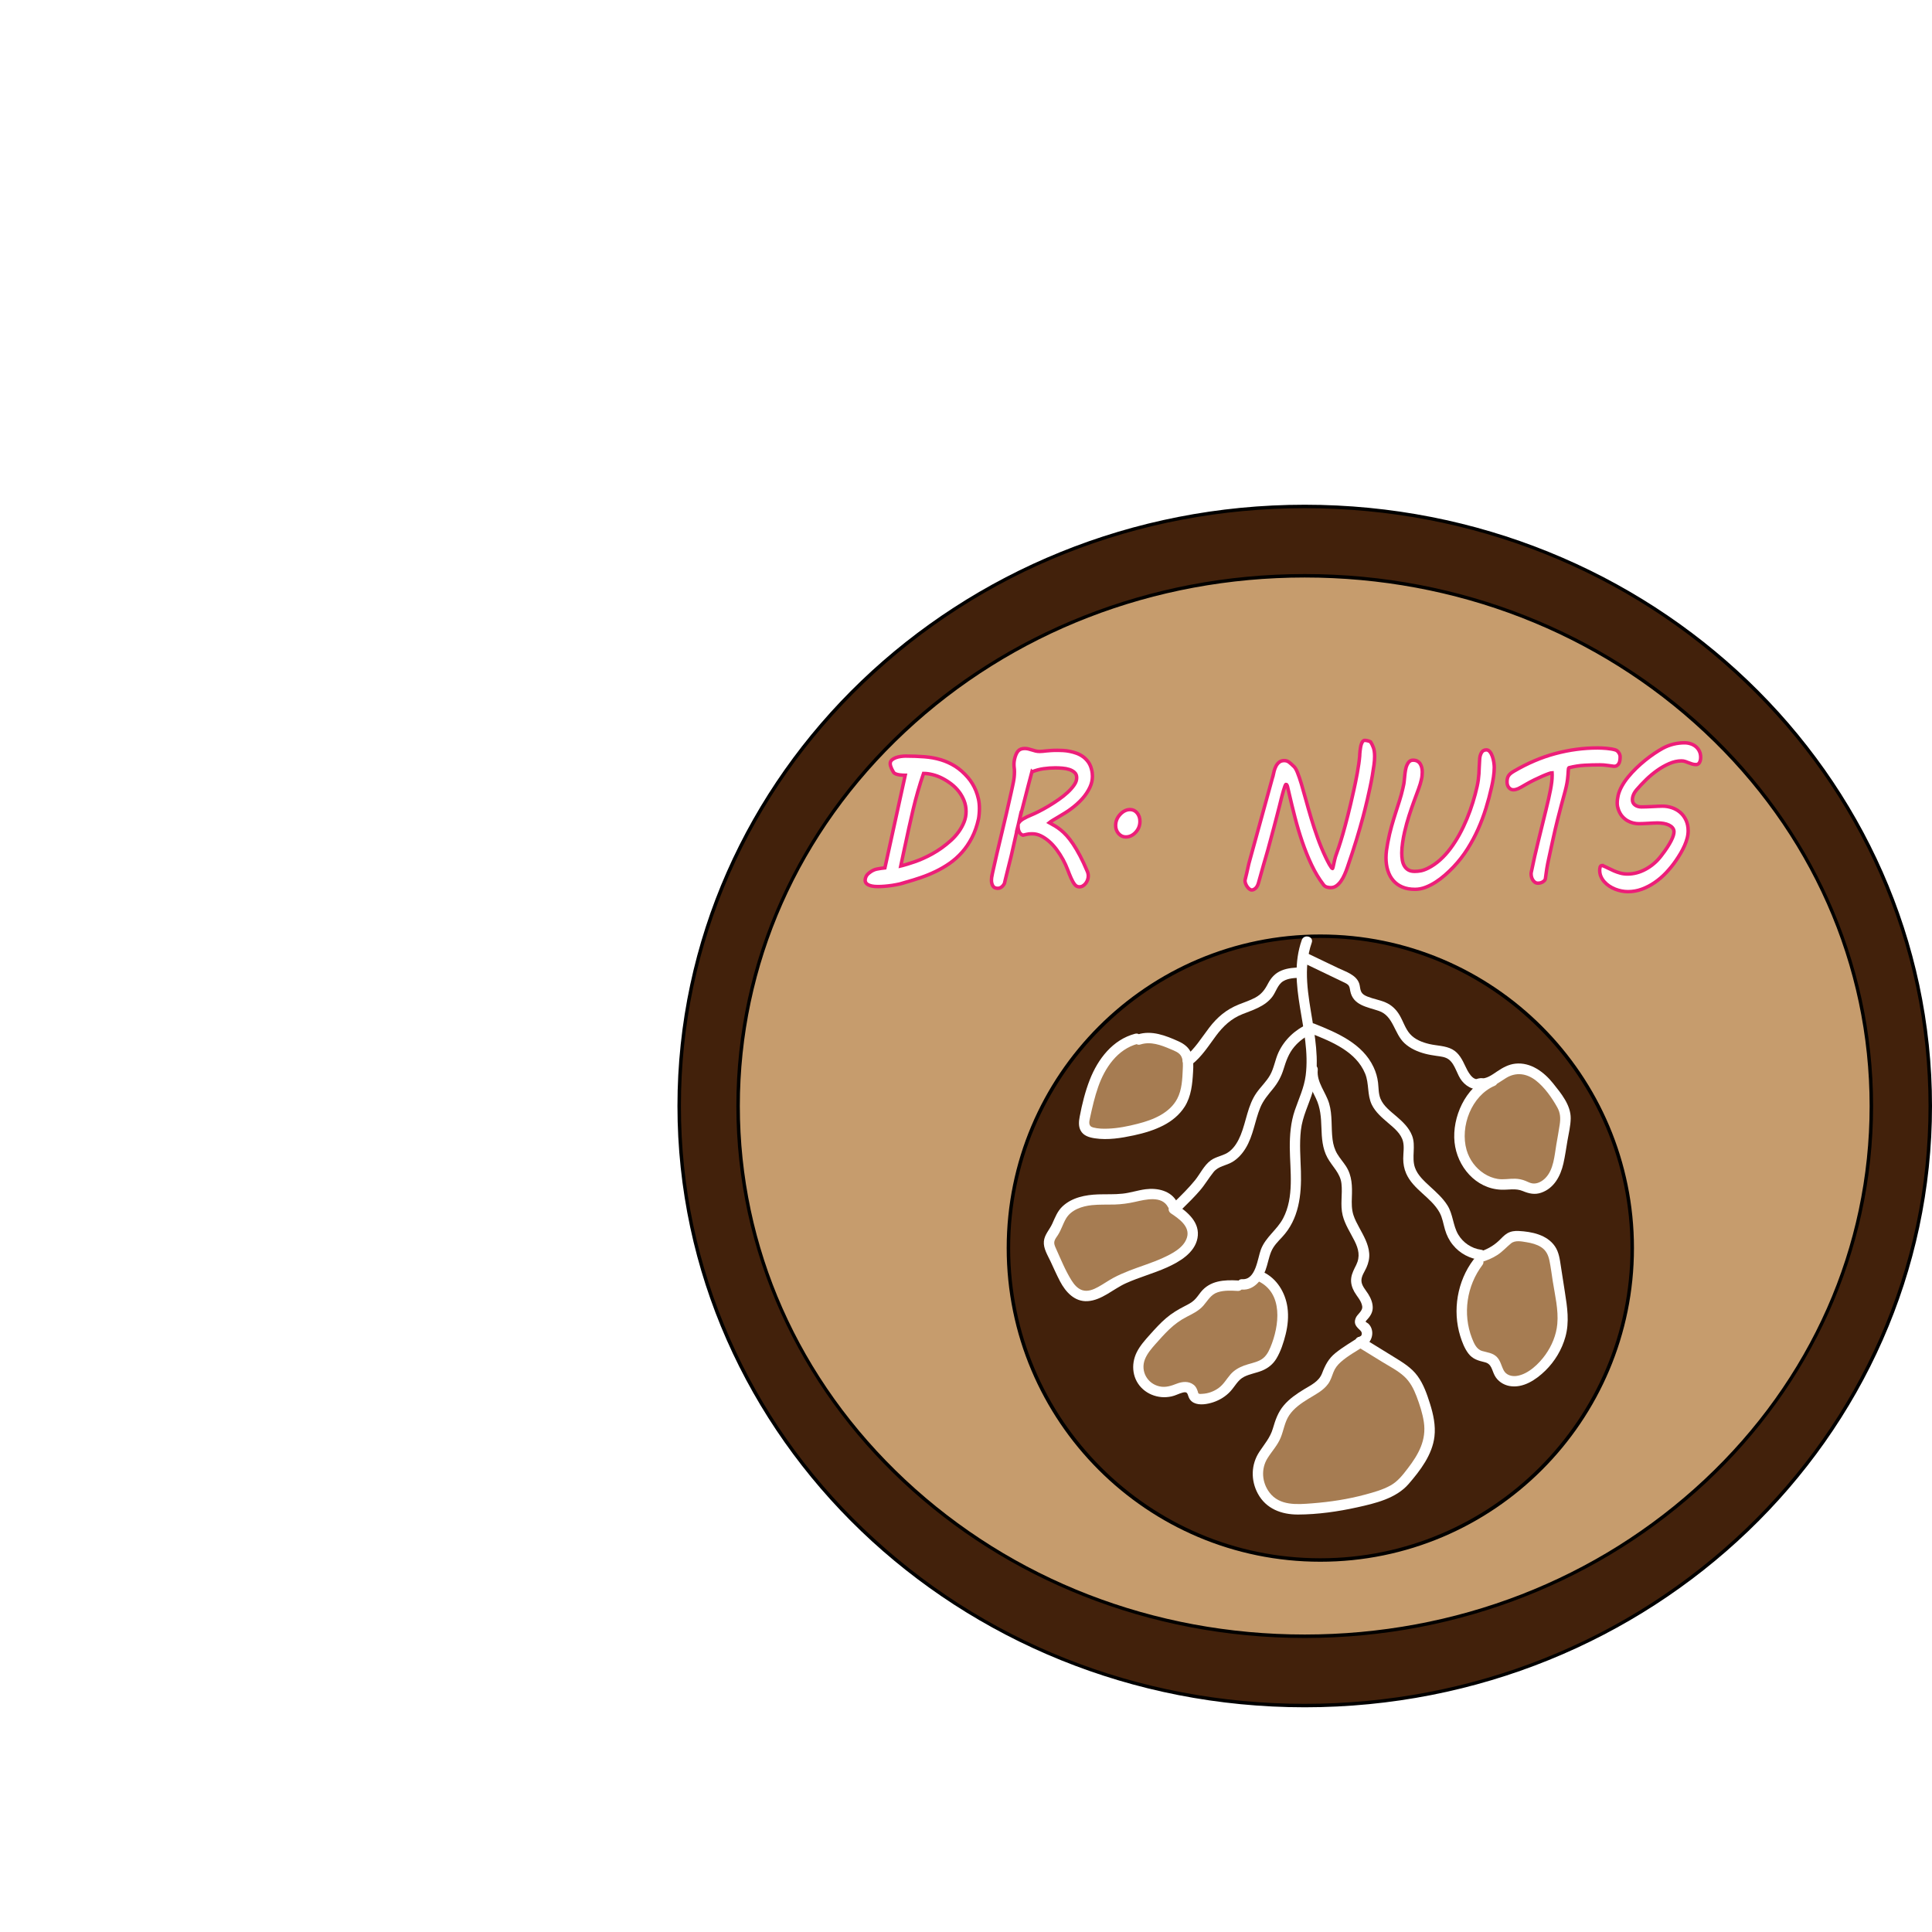 <?xml version="1.0" encoding="UTF-8"?><svg id="logo4" xmlns="http://www.w3.org/2000/svg" viewBox="0 0 557.48 427.8">

<defs>
<style>
.cls-1{fill:#a67c52;}.cls-1,.cls-2,.cls-3,.cls-4,.cls-5,.cls-6{stroke-width:0px;}.cls-3{fill:none;}.cls-7{stroke:#ed1e79;stroke-miterlimit:10;}.cls-7,.cls-4{fill:#fff;}.cls-5{fill:#42210b;}.cls-6{fill:#c69c6d;}


svg{
     
        width: 100px;
        height: 100px;
        animation: bounce 0.5s infinite alternate;
    }

    @keyframes bounce {
        0% {
            transform: translateY(0);
        }
        100% {
            transform: translateY(-10px);
        }
    }
        .cls-6:hover{
          fill:blue;
        }
        .cls-5:hover{
          fill:aqua;
        }
        

</style>
<script>
      // select elements you want to interact with first
      let thePath = document.querySelector('#logo4');

      // functions always go in the middle
      function logMyId() {        
        console.log("Dr.Nut_logo with setting icon with nuts branch");
      }

      // event handling at the bottom
      document.addEventListener('click', logMyId);
    </script>
</defs><g id="circle2"><ellipse class="cls-5" cx="376.48" cy="254.3" rx="180.5" ry="173"/><path class="cls-2" d="M376.48,81.8c48.09,0,93.3,17.95,127.29,50.54,16.53,15.84,29.5,34.29,38.57,54.83,9.38,21.26,14.14,43.85,14.14,67.13s-4.76,45.87-14.14,67.13c-9.06,20.54-22.04,38.99-38.57,54.83-33.99,32.59-79.2,50.54-127.29,50.54s-93.3-17.95-127.29-50.54c-16.53-15.84-29.5-34.29-38.57-54.83-9.38-21.26-14.14-43.85-14.14-67.13s4.76-45.87,14.14-67.13c9.06-20.54,22.04-38.99,38.57-54.83,33.99-32.59,79.2-50.54,127.29-50.54M376.48,80.8c-99.96,0-181,77.68-181,173.5s81.04,173.5,181,173.5,181-77.68,181-173.5-81.04-173.5-181-173.5h0Z"/></g>

<g id="circle1"><ellipse class="cls-6" cx="376.48" cy="254.3" rx="163.5" ry="153"/>
<path class="cls-2" d="M376.48,101.8c43.55,0,84.49,15.87,115.28,44.69,30.77,28.8,47.72,67.09,47.72,107.81s-16.95,79.01-47.72,107.81c-30.79,28.82-71.73,44.69-115.28,44.69s-84.49-15.87-115.28-44.69c-30.77-28.8-47.72-67.09-47.72-107.81s16.95-79.01,47.72-107.81c30.79-28.82,71.73-44.69,115.28-44.69M376.48,100.8c-90.57,0-164,68.72-164,153.5s73.43,153.5,164,153.5,164-68.72,164-153.5-73.43-153.5-164-153.5h0Z"/>
</g><circle class="cls-5" cx="380.98" cy="295.3" r="90"/>
<path class="cls-2" d="M380.98,205.8c49.35,0,89.5,40.15,89.5,89.5s-40.15,89.5-89.5,89.5-89.5-40.15-89.5-89.5,40.15-89.5,89.5-89.5M380.98,204.8c-49.98,0-90.5,40.52-90.5,90.5s40.52,90.5,90.5,90.5,90.5-40.52,90.5-90.5-40.52-90.5-90.5-90.5h0Z"/>
<path class="cls-1" d="M426.46,299.41c-5.12,6.63-6.14,16.17-2.55,23.73.55,1.15,1.24,2.31,2.37,2.91,1.36.73,3.14.53,4.34,1.5,1.25,1.02,1.34,2.9,2.25,4.23.98,1.43,2.85,2.07,4.58,1.92,1.73-.15,3.34-.97,4.77-1.95,5.23-3.59,8.69-9.75,8.71-16.09.01-1.94-.29-3.86-.59-5.78-.51-3.29-1.02-6.58-1.54-9.86-.22-1.4-.45-2.85-1.16-4.08-1.72-2.98-5.6-3.79-9.03-4.05-.79-.06-1.61-.1-2.36.17-.98.36-1.69,1.19-2.43,1.93-1.9,1.88-4.3,3.26-6.88,3.94"/>
<path class="cls-4" d="M425.17,298.65c-4.67,6.17-6.1,14.63-3.82,22.02.54,1.74,1.24,3.58,2.35,5.04,1.25,1.65,2.84,2.06,4.76,2.53,1.98.48,2,2.29,2.85,3.86.84,1.57,2.44,2.64,4.18,2.98,3.96.76,7.73-1.79,10.43-4.43,2.71-2.65,4.75-6.05,5.77-9.71,1.21-4.32.54-8.58-.14-12.93-.38-2.47-.77-4.93-1.15-7.4-.31-2.01-.55-4.13-1.74-5.85-2.3-3.32-6.66-4.21-10.45-4.4-1.13-.06-2.24.08-3.24.65-.97.56-1.69,1.43-2.5,2.19-1.68,1.58-3.72,2.66-5.93,3.28-1.86.52-1.07,3.42.8,2.89,1.67-.47,3.28-1.15,4.74-2.09,1.48-.96,2.58-2.24,3.93-3.34,1.2-.98,3.05-.57,4.47-.34,1.46.24,2.94.61,4.2,1.41,1.44.92,2.08,2.29,2.42,3.93.4,1.95.64,3.95.95,5.92.63,4.02,1.68,8.24,1.31,12.33-.29,3.21-1.58,6.29-3.44,8.9-1.86,2.6-4.95,5.6-8.24,6.09-1.46.22-3.05-.22-3.78-1.59-.69-1.29-.91-2.77-1.97-3.86-1.17-1.2-2.74-1.3-4.25-1.74-1.64-.48-2.35-2.19-2.93-3.66-2.75-7.03-1.53-15.17,3.01-21.16,1.16-1.54-1.44-3.04-2.59-1.52h0Z"/>
<path class="cls-1" d="M430.51,247.19c-3.12,1.26-5.5,3.94-7.08,6.91-2.35,4.42-3.11,9.83-1.31,14.5s6.38,8.35,11.39,8.37c1.83.01,3.7-.43,5.45.1.83.25,1.59.72,2.42.95,2.46.68,5.1-.85,6.52-2.98,1.41-2.13,1.87-4.73,2.29-7.25.41-2.41.81-4.81,1.22-7.22.22-1.33.45-2.68.22-4.01-.3-1.72-1.32-3.22-2.32-4.65-1.58-2.28-3.2-4.59-5.42-6.26-2.21-1.67-5.16-2.62-7.8-1.79-3.23,1.01-5.76,4.47-9.11,4.02"/><path class="cls-4" d="M429.76,245.89c-6.91,2.94-10.8,11.68-10.05,18.88.73,6.98,6.1,13.38,13.44,13.68,2.16.09,4.19-.48,6.26.39,1.77.74,3.48,1.13,5.35.46,3.68-1.3,5.53-4.78,6.36-8.39.49-2.17.8-4.39,1.17-6.59.36-2.11.91-4.3.94-6.45.04-3.85-2.78-7.22-5.06-10.08-2.62-3.29-6.48-6.19-10.92-5.71-1.95.21-3.61,1.14-5.21,2.21-1.55,1.03-3.09,2.25-5.05,2.06-1.92-.18-1.91,2.82,0,3,2.98.29,5.24-1.71,7.63-3.16,2.87-1.74,5.93-1.29,8.55.74,2.52,1.96,4.63,4.98,6.18,7.75.92,1.64.98,3.2.7,5.02-.29,1.92-.64,3.83-.97,5.74-.54,3.17-.76,7.23-3.16,9.65-.96.97-2.36,1.76-3.77,1.54-.69-.11-1.33-.47-1.97-.73-.97-.39-1.95-.59-2.99-.62-1.68-.05-3.36.33-5.03.06-1.39-.23-2.71-.77-3.89-1.52-2.46-1.56-4.27-4.04-5.08-6.82-1.95-6.78,1.42-15.69,8.1-18.53,1.75-.74.23-3.33-1.53-2.58h0Z"/><path class="cls-1" d="M327.92,234.89c-4.61,1.15-8.27,4.8-10.52,8.98-2.26,4.18-3.31,8.88-4.33,13.52-.28,1.28-.51,2.8.4,3.75.49.51,1.22.73,1.92.87,3.52.72,7.17.17,10.69-.54,5.87-1.19,12.3-3.33,15.01-8.67,1.36-2.68,1.55-5.78,1.71-8.78.11-1.97.13-4.16-1.19-5.62-.71-.78-1.7-1.22-2.66-1.63-3.25-1.41-6.89-2.84-10.24-1.67"/><path class="cls-4" d="M327.52,233.45c-6.46,1.71-10.71,7.28-13.05,13.25-1.34,3.41-2.24,7.06-2.92,10.65-.25,1.32-.4,2.74.24,3.98.81,1.57,2.5,2.04,4.12,2.29,3.76.57,7.57-.06,11.26-.85,2.93-.63,5.84-1.49,8.51-2.86,2.47-1.27,4.69-3.08,6.18-5.44,1.88-2.99,2.21-6.58,2.4-10.02.1-1.74.18-3.57-.46-5.23-.68-1.77-2.07-2.83-3.75-3.59-3.65-1.65-7.74-3.26-11.76-1.98-1.83.58-1.05,3.48.8,2.89,2.95-.94,5.95.18,8.67,1.35,1.14.49,2.57.96,3.14,2.16.52,1.1.44,2.42.39,3.6-.12,2.86-.24,5.97-1.6,8.55-1.07,2.04-2.79,3.56-4.77,4.7-2.07,1.19-4.34,1.94-6.65,2.53-2.77.71-5.63,1.29-8.49,1.4-1.44.06-2.96.03-4.36-.34-1.49-.4-1.14-1.67-.87-2.91.65-2.97,1.33-5.95,2.34-8.83,1.91-5.45,5.54-10.85,11.42-12.4,1.87-.5,1.08-3.4-.79-2.9h0Z"/><path class="cls-4" d="M343.87,242.34c2.88-2.24,4.83-5.36,6.97-8.25,2.1-2.83,4.41-5.01,7.72-6.32,3.08-1.22,6.44-2.22,8.54-4.96,1.11-1.45,1.55-3.54,3.18-4.53,1.52-.92,3.48-.94,5.2-.98,1.93-.05,1.93-3.05,0-3-1.94.05-3.93.16-5.73.92-1.83.76-2.99,2.07-3.89,3.8-.93,1.78-1.87,3.04-3.66,4.01-1.52.82-3.17,1.34-4.76,1.98-3.58,1.45-6.19,3.64-8.53,6.7-2.26,2.95-4.18,6.2-7.15,8.51-1.54,1.19.6,3.3,2.11,2.12h0Z"/><path class="cls-1" d="M357.18,306.14c-2.99-.17-6.31-.24-8.56,1.74-1.11.98-1.8,2.34-2.85,3.38-1.42,1.41-3.37,2.1-5.11,3.09-3.1,1.77-5.54,4.47-7.93,7.13-1.99,2.22-4.08,4.68-4.3,7.66-.18,2.45,1.07,4.94,3.09,6.34s4.73,1.72,7.05.92c.95-.33,1.85-.83,2.85-.98,1-.15,2.17.18,2.59,1.1.23.5.21,1.11.51,1.57.41.62,1.25.76,1.99.76,2.92,0,5.81-1.33,7.7-3.56.92-1.09,1.62-2.38,2.71-3.3,2.5-2.11,6.45-1.82,8.86-4.03,1.05-.96,1.67-2.29,2.21-3.61,1.49-3.65,2.53-7.6,2.04-11.51-.49-3.91-2.74-7.76-6.34-9.35"/><path class="cls-4" d="M357.18,304.64c-3.98-.22-8.03.02-10.7,3.37-.63.79-1.17,1.64-1.92,2.33-.78.73-1.76,1.22-2.7,1.7-1.94.99-3.73,2.06-5.39,3.48-1.69,1.44-3.18,3.1-4.66,4.75-1.4,1.56-2.85,3.18-3.79,5.06-1.81,3.63-1.28,8.02,1.86,10.76,1.47,1.28,3.31,2.02,5.25,2.2.97.09,1.95.01,2.91-.19,1.1-.23,2.08-.8,3.16-1.09,1.07-.28,1.36-.08,1.64.87.28.93.79,1.63,1.66,2.06,1.63.81,3.95.38,5.6-.17,1.86-.62,3.6-1.69,4.93-3.14,1.33-1.44,2.15-3.29,3.96-4.2,1.62-.82,3.47-1.08,5.15-1.76,1.75-.72,3.16-1.83,4.15-3.46,1.27-2.09,2.09-4.64,2.68-7.01.63-2.54.89-5.16.53-7.76-.59-4.26-3.05-8.39-7.03-10.24-1.74-.81-3.27,1.78-1.51,2.59,7.43,3.45,6.22,12.94,3.61,19.16-.67,1.6-1.49,2.99-3.1,3.76-1.42.69-3.02.94-4.5,1.49-1.5.56-2.85,1.33-3.91,2.55-1.14,1.32-1.97,2.86-3.41,3.91-1.37,1-3.05,1.62-4.74,1.69-.25.01-.72.08-.95-.04-.3-.17-.18-.19-.3-.54-.28-.82-.52-1.47-1.22-2.02-1.42-1.13-3.26-.95-4.85-.34-1.66.64-3.21,1.19-5.02.79-3.52-.78-5.53-4.41-4.21-7.78.65-1.66,1.85-3.07,3.02-4.39,1.27-1.44,2.56-2.88,3.94-4.21,1.55-1.49,3.23-2.73,5.15-3.71,1.72-.88,3.47-1.73,4.76-3.2,1.29-1.48,2.17-3.23,4.16-3.87,1.86-.6,3.86-.48,5.78-.38,1.94.08,1.94-2.92,0-3.02h0Z"/><path class="cls-4" d="M375.63,206.4c-4.54,12.89,2.79,25.98,1.13,39.05-.45,3.58-1.99,6.73-3.14,10.1-1.19,3.49-1.48,7.18-1.45,10.84.07,6.66,1.32,14.14-1.92,20.31-1.75,3.35-5.06,5.41-6.42,9.02-.97,2.57-1.45,8.78-5.36,8.55-1.93-.12-1.92,2.88,0,3,3.33.2,5.63-2.72,6.68-5.56.66-1.77.93-3.67,1.66-5.41.69-1.66,1.94-2.88,3.14-4.17,4.86-5.19,5.63-12.14,5.43-18.97-.12-3.95-.46-7.93-.01-11.87.45-3.99,2.31-7.43,3.45-11.23,1.97-6.56,1-13.5-.08-20.13-1.22-7.5-2.84-15.36-.24-22.75.66-1.81-2.23-2.59-2.87-.78h0Z"/><path class="cls-4" d="M377.34,230.68c-3.65,1.58-6.76,4.54-8.44,8.17-.97,2.11-1.28,4.51-2.42,6.53-1.06,1.88-2.69,3.36-3.92,5.12-2.55,3.65-2.93,8.17-4.57,12.2-.71,1.74-1.71,3.49-3.2,4.68-1.61,1.29-3.8,1.41-5.45,2.63-1.95,1.45-3.01,3.84-4.51,5.7-1.76,2.17-3.75,4.13-5.74,6.08-1.38,1.36.74,3.48,2.12,2.12,1.72-1.69,3.44-3.39,5.02-5.22,1.46-1.69,2.56-3.62,3.96-5.35,1.39-1.72,3.61-1.82,5.42-2.9,1.6-.96,2.87-2.39,3.83-3.97,2.21-3.62,2.63-7.87,4.22-11.73.86-2.09,2.26-3.69,3.67-5.42,1.42-1.74,2.39-3.53,3.05-5.68.72-2.34,1.48-4.53,3.09-6.43,1.47-1.74,3.3-3.04,5.38-3.94,1.77-.77.25-3.35-1.51-2.59h0Z"/><path class="cls-1" d="M338.34,282.78c-1.05-2.22-3.78-3.17-6.23-3.1-2.46.07-4.82.92-7.25,1.29-3.25.5-6.57.13-9.84.45s-6.72,1.52-8.52,4.27c-.91,1.39-1.31,3.04-2.15,4.47-.65,1.1-1.58,2.13-1.67,3.41-.06.93.34,1.83.74,2.67,1,2.12,1.99,4.24,2.99,6.36,1.27,2.71,2.91,5.72,5.82,6.4,3.09.71,5.97-1.54,8.69-3.18,5.74-3.45,12.69-4.48,18.41-7.98,2.56-1.57,5.04-4.07,4.83-7.07-.22-3.01-2.99-5.1-5.51-6.77"/><path class="cls-4" d="M339.64,282.02c-1.72-3.3-5.69-4.15-9.1-3.7-2.23.29-4.37,1.03-6.61,1.27-2.34.26-4.69.13-7.04.21-3.66.13-7.53.87-10.29,3.45-1.5,1.4-2.15,3.22-2.98,5.04-.78,1.7-2.24,3.14-2.41,5.07-.18,2.03,1.08,3.98,1.91,5.75.91,1.94,1.77,3.92,2.77,5.82,1.61,3.04,4.18,5.9,7.93,5.68,4.09-.24,7.46-3.55,11.07-5.17,3.84-1.73,7.94-2.82,11.79-4.54,3.63-1.62,8.04-4.19,8.85-8.46.85-4.48-2.79-7.52-6.13-9.74-1.61-1.07-3.11,1.52-1.51,2.59,2.23,1.49,5.53,3.74,4.63,6.88-.86,3.02-4.34,4.76-6.96,5.96-3.13,1.44-6.45,2.41-9.65,3.66-1.58.62-3.14,1.29-4.63,2.09-1.5.81-2.89,1.8-4.38,2.62-1.38.76-3,1.45-4.59.95-1.38-.44-2.36-1.62-3.11-2.81-1.79-2.85-3.1-6.11-4.48-9.17-.33-.73-.68-1.45-.44-2.25.18-.6.62-1.14.96-1.66.98-1.51,1.45-3.23,2.35-4.77,1.51-2.57,4.63-3.58,7.44-3.88,2.18-.23,4.38-.12,6.57-.18,2.01-.06,3.97-.33,5.93-.77,2.99-.67,7.72-1.91,9.53,1.57.88,1.72,3.47.21,2.58-1.51h0Z"/><path class="cls-4" d="M377.23,243.9c-.31,2.99,1.23,5.59,2.48,8.19,1.32,2.74,1.49,5.51,1.59,8.5.09,2.94.28,5.94,1.71,8.59,1.39,2.57,3.73,4.45,4.07,7.51.35,3.06-.41,6.13.35,9.17.66,2.65,2.22,4.96,3.43,7.37,1.17,2.34,1.67,4.48.48,6.92-.59,1.2-1.25,2.38-1.44,3.73-.2,1.44.2,2.79.9,4.04.75,1.33,2.01,2.56,2.26,4.12.24,1.48-1.43,2.25-1.91,3.53-.64,1.68.34,2.51,1.43,3.56.59.57.49,1.61-.42,1.82-1.88.44-1.08,3.34.8,2.89,2.32-.55,3.61-3.26,2.74-5.45-.2-.5-.48-.92-.87-1.3-.18-.17-.74-.41-.83-.63.09.22-.01.03.21-.21.99-1.06,1.85-2.16,1.89-3.67.04-1.45-.56-2.85-1.31-4.05-.74-1.18-1.96-2.43-1.95-3.9.01-1.31.91-2.51,1.43-3.67.6-1.34.94-2.74.81-4.21-.22-2.66-1.6-5.02-2.85-7.33-.64-1.19-1.29-2.38-1.7-3.67-.53-1.66-.51-3.35-.45-5.07.12-3.19.1-6.23-1.69-9-.78-1.2-1.75-2.28-2.49-3.51-.79-1.3-1.2-2.74-1.39-4.24-.44-3.45.01-7-.99-10.38-.95-3.22-3.65-6.14-3.28-9.65.19-1.91-2.81-1.9-3.01,0h0Z"/><path class="cls-1" d="M392.4,322.41c3.36,2.07,6.73,4.14,10.09,6.22,1.48.91,2.98,1.84,4.2,3.08,2.01,2.05,3.12,4.81,4.05,7.53,1.25,3.65,2.27,7.55,1.52,11.34-.76,3.86-3.24,7.12-5.66,10.22-.78,1-1.58,2.01-2.53,2.85-1.73,1.51-3.91,2.39-6.09,3.12-6.69,2.24-13.73,3.32-20.77,3.78-2.77.18-5.65.26-8.23-.79-5.01-2.05-7.52-8.69-5.12-13.54,1.1-2.22,3-3.98,4.06-6.22.86-1.83,1.12-3.9,1.96-5.74,1.55-3.39,4.86-5.59,8.08-7.47,1.67-.98,3.44-2.01,4.41-3.69.6-1.04.83-2.25,1.36-3.32,1.07-2.18,3.2-3.6,5.23-4.92,1.36-.88,2.72-1.77,4.08-2.65"/><path class="cls-4" d="M391.65,323.71c2.38,1.47,4.77,2.94,7.15,4.4,2.13,1.31,4.51,2.51,6.37,4.21,1.71,1.55,2.77,3.63,3.58,5.76.9,2.39,1.72,4.87,2.1,7.4.79,5.23-1.55,9.37-4.63,13.38-1.46,1.9-2.88,3.77-5.02,4.95-2.23,1.23-4.77,1.94-7.22,2.6-5.02,1.36-10.18,2.14-15.37,2.54-4.32.34-9.38.75-12.3-3.12-2.2-2.91-2.49-6.84-.55-9.93,1.25-1.99,2.88-3.69,3.78-5.9.88-2.16,1.15-4.51,2.47-6.48,1.37-2.03,3.48-3.48,5.53-4.74,2.02-1.24,4.25-2.32,5.68-4.28.75-1.03,1.1-2.22,1.55-3.4.45-1.17,1.18-2.09,2.11-2.92,2.05-1.83,4.61-3.19,6.9-4.68,1.61-1.05.11-3.65-1.51-2.59-2.32,1.51-4.76,2.92-6.92,4.66-2.02,1.63-2.96,3.5-3.87,5.87-.92,2.38-3.24,3.41-5.29,4.66-2.07,1.27-4.15,2.69-5.73,4.56-1.7,2-2.45,4.24-3.18,6.72-.77,2.62-2.41,4.45-3.88,6.68-2.43,3.66-2.53,8.22-.45,12.08,2.36,4.38,6.82,6.06,11.61,6.04,5.67-.02,11.5-.85,17.02-2.07,5.2-1.15,11.25-2.55,14.88-6.75,3.35-3.88,6.84-8.43,7.45-13.68.38-3.21-.33-6.45-1.29-9.5-.87-2.76-1.86-5.61-3.58-7.97-1.78-2.44-4.32-3.95-6.85-5.51-3.01-1.86-6.03-3.71-9.04-5.57-1.64-1.03-3.15,1.56-1.5,2.58h0Z"/><path class="cls-4" d="M426.77,246.42c-1.84.81-3.36-2.34-3.92-3.55-.89-1.9-1.86-3.88-3.79-4.92-2.02-1.09-4.45-1.02-6.64-1.54-2.06-.49-4.15-1.29-5.58-2.92-1.35-1.54-1.94-3.6-2.96-5.35-.99-1.69-2.32-2.98-4.12-3.75-1.66-.71-3.46-.98-5.13-1.65-.56-.22-1.16-.51-1.56-.97-.68-.79-.56-1.97-.9-2.9-.89-2.46-3.89-3.34-6.04-4.37-2.83-1.36-5.65-2.71-8.48-4.07-1.73-.83-3.26,1.75-1.51,2.59,2.61,1.25,5.22,2.5,7.83,3.76,1.21.58,2.43,1.15,3.64,1.75.45.22.98.44,1.35.79.51.49.52,1.12.65,1.77.81,4.19,4.9,4.61,8.29,5.78,4.19,1.45,4.36,6.49,7.34,9.28,1.67,1.56,3.82,2.5,6.01,3.07,1.06.28,2.14.45,3.23.61,1.2.17,2.57.28,3.57,1.04,1.92,1.48,2.3,4.38,3.81,6.22,1.62,1.97,4,3,6.43,1.94,1.76-.79.23-3.38-1.52-2.61h0Z"/><path class="cls-4" d="M427.36,295.77c-2.73-.34-5.23-2.06-6.61-4.42-1.52-2.61-1.46-5.81-3.11-8.41-1.34-2.12-3.23-3.78-5.05-5.46-1.67-1.54-3.55-3.22-4.31-5.43-1.02-2.97.33-6.2-.82-9.19-.88-2.29-2.67-3.99-4.49-5.55-1.71-1.47-3.76-2.98-4.64-5.14-.59-1.45-.51-3.07-.69-4.59-.19-1.58-.61-3.05-1.29-4.49-3.2-6.84-10.54-9.93-17.12-12.56-1.79-.72-2.57,2.18-.8,2.89,5.91,2.36,12.87,5.19,15.48,11.53,1.19,2.88.55,6.11,1.91,8.94,1.06,2.19,2.97,3.79,4.78,5.34,1.69,1.45,3.68,3.04,4.24,5.3.4,1.61.06,3.31.06,4.94,0,1.5.25,2.93.85,4.3,2.05,4.67,7.19,6.86,9.62,11.23.86,1.54,1.09,3.32,1.59,4.99.47,1.6,1.19,3.07,2.25,4.37,2.04,2.53,4.95,4.01,8.15,4.41,1.91.24,1.89-2.77,0-3h0Z"/><rect class="cls-3" width="50.76" height="3.24"/><path class="cls-7" d="M250.79,187.04c.72-.58,1.45-.95,2.19-1.1s1.53-.27,2.36-.36l5.86-26.72c-.06,0-.24,0-.53-.01-.29-.01-.61-.04-.96-.08s-.7-.12-1.04-.22c-.34-.11-.6-.26-.77-.45-.08-.12-.18-.29-.29-.49-.12-.2-.23-.42-.34-.66s-.2-.48-.28-.73-.12-.49-.12-.74c0-.4.15-.74.46-1.02.3-.27.68-.49,1.12-.66.45-.17.93-.29,1.44-.36.52-.07.98-.11,1.41-.11,1.97,0,3.79.07,5.47.2s3.25.42,4.71.86,2.84,1.07,4.12,1.87c1.29.81,2.52,1.89,3.69,3.25.44.51.86,1.08,1.25,1.72s.75,1.32,1.05,2.07.55,1.55.74,2.4.28,1.76.28,2.71c0,.51-.02,1.05-.07,1.61s-.11,1.05-.19,1.45c-.45,2.04-1.09,3.85-1.91,5.43-.82,1.58-1.77,2.98-2.86,4.2-1.09,1.22-2.28,2.28-3.57,3.18s-2.64,1.68-4.03,2.35-2.8,1.25-4.24,1.74-2.84.93-4.2,1.32h.02c-.61.21-1.27.4-1.97.55s-1.41.29-2.13.4-1.43.19-2.14.25-1.38.09-2,.09c-.69,0-1.27-.05-1.73-.15s-.85-.23-1.14-.4c-.29-.17-.5-.36-.62-.57-.12-.21-.19-.44-.19-.69,0-.35.09-.72.27-1.1s.47-.7.88-1.03ZM261.1,179.46c-.19.9-.38,1.82-.59,2.77s-.4,1.88-.59,2.8l.54-.13c.34-.09.81-.22,1.39-.4s1.26-.4,2.03-.66,1.57-.58,2.41-.95,1.74-.81,2.68-1.33,1.88-1.11,2.8-1.77,1.8-1.38,2.65-2.15,1.59-1.61,2.23-2.5c.64-.89,1.15-1.82,1.54-2.8s.57-1.99.57-3.05-.19-2.09-.56-3.05c-.38-.96-.88-1.85-1.51-2.67s-1.37-1.55-2.2-2.19c-.84-.64-1.71-1.19-2.61-1.65s-1.82-.81-2.75-1.04-1.81-.36-2.64-.36c-1.17,3.42-2.17,6.88-3,10.4s-1.62,7.1-2.39,10.73Z"/><path class="cls-7" d="M286.25,187.67c.89-4.03,1.81-8.01,2.77-11.95.95-3.93,1.88-7.92,2.77-11.95.11-.53.22-1.03.33-1.51s.21-.95.3-1.43.17-.96.22-1.44.08-.99.08-1.52c0-.4-.02-.77-.07-1.11s-.07-.71-.07-1.14c0-.4.05-.84.14-1.29.23-1.07.57-1.87,1-2.4s1.08-.79,1.96-.79c.36,0,.71.04,1.04.12s.67.17,1,.28c.36.12.73.23,1.11.32s.77.13,1.16.13c.31,0,.62-.02.91-.05s.64-.07,1.02-.11c.38-.04.84-.07,1.36-.11.52-.04,1.18-.05,1.98-.05.44,0,.95.02,1.55.05.59.04,1.21.11,1.85.24s1.29.3,1.95.54,1.27.56,1.84.96,1.07.9,1.51,1.49.77,1.3.98,2.13c.11.4.18.77.22,1.11.04.33.06.66.06.98,0,1.07-.24,2.13-.73,3.17-.55,1.18-1.29,2.28-2.21,3.31s-2.01,2-3.25,2.92c-.48.37-1.05.75-1.69,1.15s-1.27.77-1.89,1.14c-.62.36-1.17.69-1.66.99s-.83.53-1.02.69c.55.3,1.09.61,1.64.94s1.11.72,1.68,1.18,1.15,1.01,1.73,1.66c.59.65,1.2,1.45,1.83,2.39s1.29,2.06,1.97,3.34c.68,1.29,1.39,2.8,2.12,4.54.19.42.28.87.28,1.35,0,.37-.07.74-.2,1.11s-.31.7-.54,1-.5.54-.81.73-.65.28-1.01.28c-.55,0-1-.23-1.36-.69s-.7-1.06-1.03-1.8-.67-1.58-1.02-2.51-.79-1.87-1.3-2.83c-.56-1.02-1.18-1.99-1.86-2.9s-1.4-1.71-2.17-2.38c-.77-.67-1.55-1.2-2.37-1.6-.81-.4-1.62-.59-2.44-.59h-.35c-.48,0-.92.05-1.3.15s-.75.18-1.11.25c-.48-.19-.84-.51-1.05-.95s-.33-.93-.33-1.48v-.37l-1.88,8.32c-.06.26-.15.62-.26,1.08s-.23.96-.38,1.51-.29,1.12-.43,1.72-.29,1.16-.42,1.69-.25,1-.35,1.43-.18.74-.22.95c-.22.44-.5.79-.83,1.04s-.7.38-1.09.38c-.69,0-1.16-.23-1.43-.7s-.4-1.01-.4-1.62c0-.25.02-.5.05-.75.03-.27.07-.51.12-.74ZM297.76,157.88c-.09.35-.23.86-.41,1.53s-.38,1.43-.6,2.27c-.22.85-.45,1.75-.7,2.72s-.5,1.94-.75,2.92-.49,1.92-.73,2.84-.45,1.73-.63,2.46c.31-.46.78-.87,1.41-1.23s1.33-.7,2.11-1.02c.61-.25,1.36-.59,2.25-1.04s1.82-.96,2.8-1.54,1.95-1.21,2.93-1.89,1.85-1.37,2.62-2.09c.77-.71,1.4-1.43,1.89-2.14s.73-1.4.73-2.07-.2-1.17-.61-1.54-.91-.66-1.52-.86-1.28-.32-2-.38-1.4-.09-2.03-.09c-1.12,0-2.25.08-3.38.24s-2.26.46-3.38.91Z"/><path class="cls-7" d="M328.93,172.17c0,1.21-.41,2.27-1.24,3.16s-1.77,1.33-2.84,1.33c-.81,0-1.5-.32-2.07-.96-.57-.64-.86-1.42-.86-2.34,0-1.21.43-2.28,1.3-3.21.87-.92,1.82-1.39,2.87-1.39.81,0,1.49.33,2.03.98s.81,1.46.81,2.43Z"/><path class="cls-7" d="M367.32,159.05c.09-.46.21-.95.35-1.47s.33-.99.56-1.43c.23-.43.54-.79.91-1.08.38-.29.85-.44,1.43-.44.55,0,1.04.17,1.46.51s.82.69,1.16,1.04c.41.3.8.91,1.17,1.82s.76,2.04,1.16,3.38.83,2.85,1.29,4.54.97,3.46,1.52,5.31,1.18,3.74,1.86,5.66c.69,1.93,1.47,3.81,2.34,5.64.14.28.3.61.49.99s.38.73.57,1.07.38.62.54.85.29.34.36.34c.05,0,.1-.13.16-.4s.13-.58.21-.95c.08-.37.16-.75.25-1.14s.17-.7.25-.95c.3-.81.62-1.74.97-2.79.35-1.05.74-2.32,1.17-3.8.43-1.49.9-3.25,1.42-5.29.52-2.04,1.09-4.46,1.71-7.26.16-.69.32-1.47.5-2.34s.35-1.76.52-2.67.31-1.79.43-2.65.21-1.61.26-2.24c0-.11.01-.29.02-.55s.04-.56.08-.9.09-.68.15-1.04c.06-.36.14-.69.25-.99s.23-.55.39-.74c.16-.19.34-.29.56-.29s.49.04.81.11c.32.07.61.18.88.32.3.46.57,1.01.81,1.65s.36,1.51.36,2.6c0,.69-.06,1.51-.19,2.47s-.29,1.99-.48,3.09-.41,2.23-.66,3.39c-.24,1.16-.49,2.28-.74,3.34-.25,1.07-.49,2.04-.71,2.93-.23.89-.42,1.62-.57,2.21-.28,1.02-.57,2.07-.88,3.16-.3,1.08-.64,2.22-1.01,3.41s-.77,2.45-1.2,3.78-.91,2.75-1.44,4.26c-.23.69-.5,1.37-.81,2.06-.3.69-.65,1.31-1.04,1.86-.39.55-.83,1-1.32,1.35s-1.04.51-1.65.51c-.36,0-.73-.06-1.11-.17-.38-.11-.71-.35-.97-.7-1.28-1.67-2.42-3.57-3.42-5.69s-1.89-4.34-2.68-6.65-1.49-4.66-2.1-7.02-1.16-4.63-1.66-6.8l-.14-.61-.18-.75c-.06-.25-.11-.49-.16-.7-.05-.21-.12-.38-.19-.51s-.15-.2-.25-.2-.21.19-.35.58c-.14.39-.28.82-.42,1.31-.14.48-.27.96-.39,1.41s-.19.75-.22.87c-.11.46-.27,1.11-.49,1.97s-.46,1.82-.74,2.89-.57,2.21-.89,3.41-.63,2.35-.93,3.47-.58,2.15-.84,3.1-.48,1.72-.66,2.3c-.14.46-.31,1.05-.52,1.77-.2.72-.41,1.45-.61,2.18s-.39,1.4-.56,1.99-.28.99-.33,1.19c-.19.67-.46,1.18-.83,1.52s-.74.51-1.11.51c-.23,0-.47-.09-.7-.28s-.44-.41-.62-.67-.33-.55-.45-.86-.18-.59-.18-.83c0-.14.04-.37.12-.67.08-.31.2-.83.38-1.57l.61-2.72,6.96-25.31Z"/><path class="cls-7" d="M400.44,178.3c.34-1.78.71-3.37,1.11-4.77.4-1.4.79-2.7,1.18-3.91s.76-2.36,1.11-3.46.66-2.24.93-3.42l.28-1.27c.06-.32.12-.71.16-1.19s.1-.97.15-1.49.13-1.03.22-1.54c.09-.51.23-.97.41-1.37s.41-.74.69-.99.64-.38,1.08-.38c.48,0,.89.1,1.23.29s.61.45.81.77.35.68.45,1.1.14.84.14,1.28c0,.37-.02.74-.06,1.11s-.1.71-.18,1.03c-.17.79-.45,1.72-.84,2.77s-.82,2.22-1.29,3.5-.95,2.66-1.43,4.15-.91,3.06-1.29,4.71c-.22.93-.41,1.95-.57,3.06s-.25,2.11-.25,3.01c0,.72.05,1.4.16,2.05s.3,1.21.59,1.69c.28.48.66.87,1.14,1.15.48.28,1.08.42,1.82.42.56,0,1.14-.05,1.75-.16.6-.11,1.32-.36,2.14-.77,1.22-.62,2.37-1.41,3.46-2.39s2.09-2.09,3.02-3.34,1.79-2.6,2.58-4.04c.79-1.44,1.5-2.94,2.14-4.49s1.21-3.12,1.7-4.7c.49-1.58.91-3.14,1.25-4.67.14-.65.25-1.26.33-1.84.08-.57.14-1.16.18-1.76s.07-1.24.09-1.93.07-1.47.13-2.35c.05-.7.22-1.32.53-1.84s.77-.78,1.39-.78c.39,0,.73.18,1.02.53.29.35.53.79.71,1.31s.33,1.07.42,1.65.14,1.1.14,1.56c0,.88-.08,1.83-.23,2.85-.16,1.02-.34,2-.56,2.93-.45,2.02-1,4.06-1.63,6.1s-1.39,4.04-2.26,5.99-1.89,3.85-3.06,5.69c-1.16,1.84-2.5,3.56-4.02,5.16-.75.79-1.56,1.57-2.44,2.34s-1.79,1.46-2.74,2.07-1.93,1.11-2.93,1.49-1.99.57-2.98.57c-1.42,0-2.66-.22-3.7-.67-1.05-.45-1.92-1.08-2.61-1.89-.7-.81-1.21-1.77-1.56-2.89s-.52-2.35-.52-3.68c0-.63.05-1.33.14-2.1.11-.76.23-1.51.37-2.25Z"/><path class="cls-7" d="M441.87,186.75c.59-2.92,1.26-5.87,2-8.85s1.46-5.92,2.17-8.85c.3-1.21.56-2.32.79-3.31s.42-1.9.57-2.71.27-1.54.35-2.21c.08-.66.12-1.27.12-1.84v-.36c0-.13-.01-.29-.02-.49-.16,0-.5.1-1.04.29s-1.17.45-1.9.77-1.49.67-2.3,1.07c-.8.4-1.55.8-2.24,1.2-.55.32-1,.58-1.37.79-.37.21-.68.37-.95.49-.27.11-.51.19-.73.24s-.45.07-.68.07c-.48,0-.9-.21-1.25-.63s-.53-.97-.53-1.64c0-.39.04-.73.11-1.02.07-.29.18-.55.33-.78s.35-.44.6-.65c.25-.2.55-.41.91-.62,3.95-2.32,7.95-4.03,12-5.11s8.11-1.62,12.19-1.62c.33,0,.72.01,1.17.03s.92.05,1.39.09.94.11,1.39.18.85.17,1.2.28c.36.12.67.38.94.77.27.39.4.8.4,1.24,0,.35-.03.7-.08,1.03s-.15.62-.29.87c-.14.25-.32.44-.55.59s-.5.22-.83.22c-.56-.07-1.21-.16-1.93-.26-.73-.11-1.46-.16-2.19-.16-1.47,0-2.93.04-4.39.12s-2.96.31-4.49.7c-.08.04-.13.13-.15.28s-.04.34-.06.57c-.05.95-.12,1.79-.21,2.51s-.22,1.44-.39,2.17-.36,1.5-.6,2.34-.51,1.84-.82,3.01-.68,2.57-1.09,4.2-.87,3.6-1.37,5.9l-1.12,5.12c-.27,1.18-.47,2.24-.62,3.18s-.28,1.87-.39,2.79c-.06.3-.3.58-.71.85s-.9.4-1.46.4c-.33,0-.62-.1-.89-.3-.27-.2-.48-.46-.66-.78-.17-.32-.29-.66-.35-1.04s-.07-.76.02-1.13Z"/><path class="cls-7" d="M462.36,184.9c.53.21,1.07.46,1.63.74s1.13.55,1.72.81c.59.26,1.21.47,1.86.65s1.34.26,2.07.26c.86,0,1.73-.11,2.6-.34.88-.23,1.73-.57,2.57-1.02.84-.45,1.64-.99,2.4-1.64.77-.64,1.47-1.39,2.11-2.23.7-.9,1.29-1.71,1.76-2.44.47-.73.85-1.38,1.14-1.95.29-.57.5-1.07.62-1.48s.19-.77.19-1.07c0-.44-.13-.82-.4-1.15s-.62-.59-1.07-.81c-.45-.21-.95-.37-1.51-.46s-1.15-.15-1.76-.15c-.36,0-.78.01-1.27.04s-.98.05-1.48.08-.98.05-1.45.07-.88.03-1.22.03c-.52,0-1.05-.07-1.61-.2-.55-.13-1.1-.35-1.63-.65s-1.02-.7-1.48-1.21-.83-1.14-1.12-1.9c-.09-.25-.18-.54-.26-.87s-.12-.7-.12-1.08c0-.42.03-.82.08-1.2s.12-.74.2-1.1c.22-.88.58-1.77,1.09-2.68s1.12-1.79,1.83-2.65,1.48-1.7,2.32-2.51,1.7-1.57,2.58-2.28,1.75-1.36,2.6-1.93,1.64-1.06,2.38-1.47c1.03-.56,2.08-.97,3.15-1.23s2.13-.38,3.18-.38c.62,0,1.22.09,1.78.28.56.18,1.06.45,1.49.81s.77.79,1.02,1.31.38,1.11.38,1.78c0,.39-.04.71-.12.98-.08.26-.18.48-.3.65-.12.17-.26.29-.41.36-.15.07-.3.11-.46.11-.42,0-.81-.05-1.16-.16s-.69-.22-1.02-.36-.66-.26-.98-.37c-.33-.11-.69-.17-1.08-.17-1.16,0-2.33.26-3.53.78s-2.36,1.18-3.49,1.98c-1.13.8-2.2,1.69-3.21,2.68s-1.91,1.95-2.71,2.88c-.42.49-.73.99-.93,1.48s-.29.96-.29,1.4c0,.65.25,1.16.75,1.53s1.11.55,1.83.55c.42,0,.9-.01,1.43-.03s1.07-.04,1.63-.07c.55-.03,1.09-.05,1.62-.08.52-.03.99-.04,1.39-.04.97,0,1.9.15,2.79.46.89.31,1.68.76,2.37,1.36s1.24,1.34,1.65,2.23c.41.89.62,1.91.62,3.05,0,.7-.09,1.42-.28,2.14s-.45,1.45-.77,2.18c-.33.73-.7,1.45-1.12,2.17-.42.71-.87,1.41-1.34,2.1-.84,1.23-1.79,2.39-2.82,3.49s-2.14,2.04-3.32,2.85c-1.17.81-2.41,1.45-3.71,1.93s-2.64.71-4.02.71c-.59,0-1.2-.06-1.83-.18s-1.24-.3-1.85-.54c-.61-.24-1.18-.54-1.72-.9s-1.01-.77-1.42-1.23-.73-.96-.97-1.52c-.24-.55-.36-1.16-.36-1.81,0-.32.04-.62.13-.91.08-.32.3-.46.64-.46Z"/></svg>